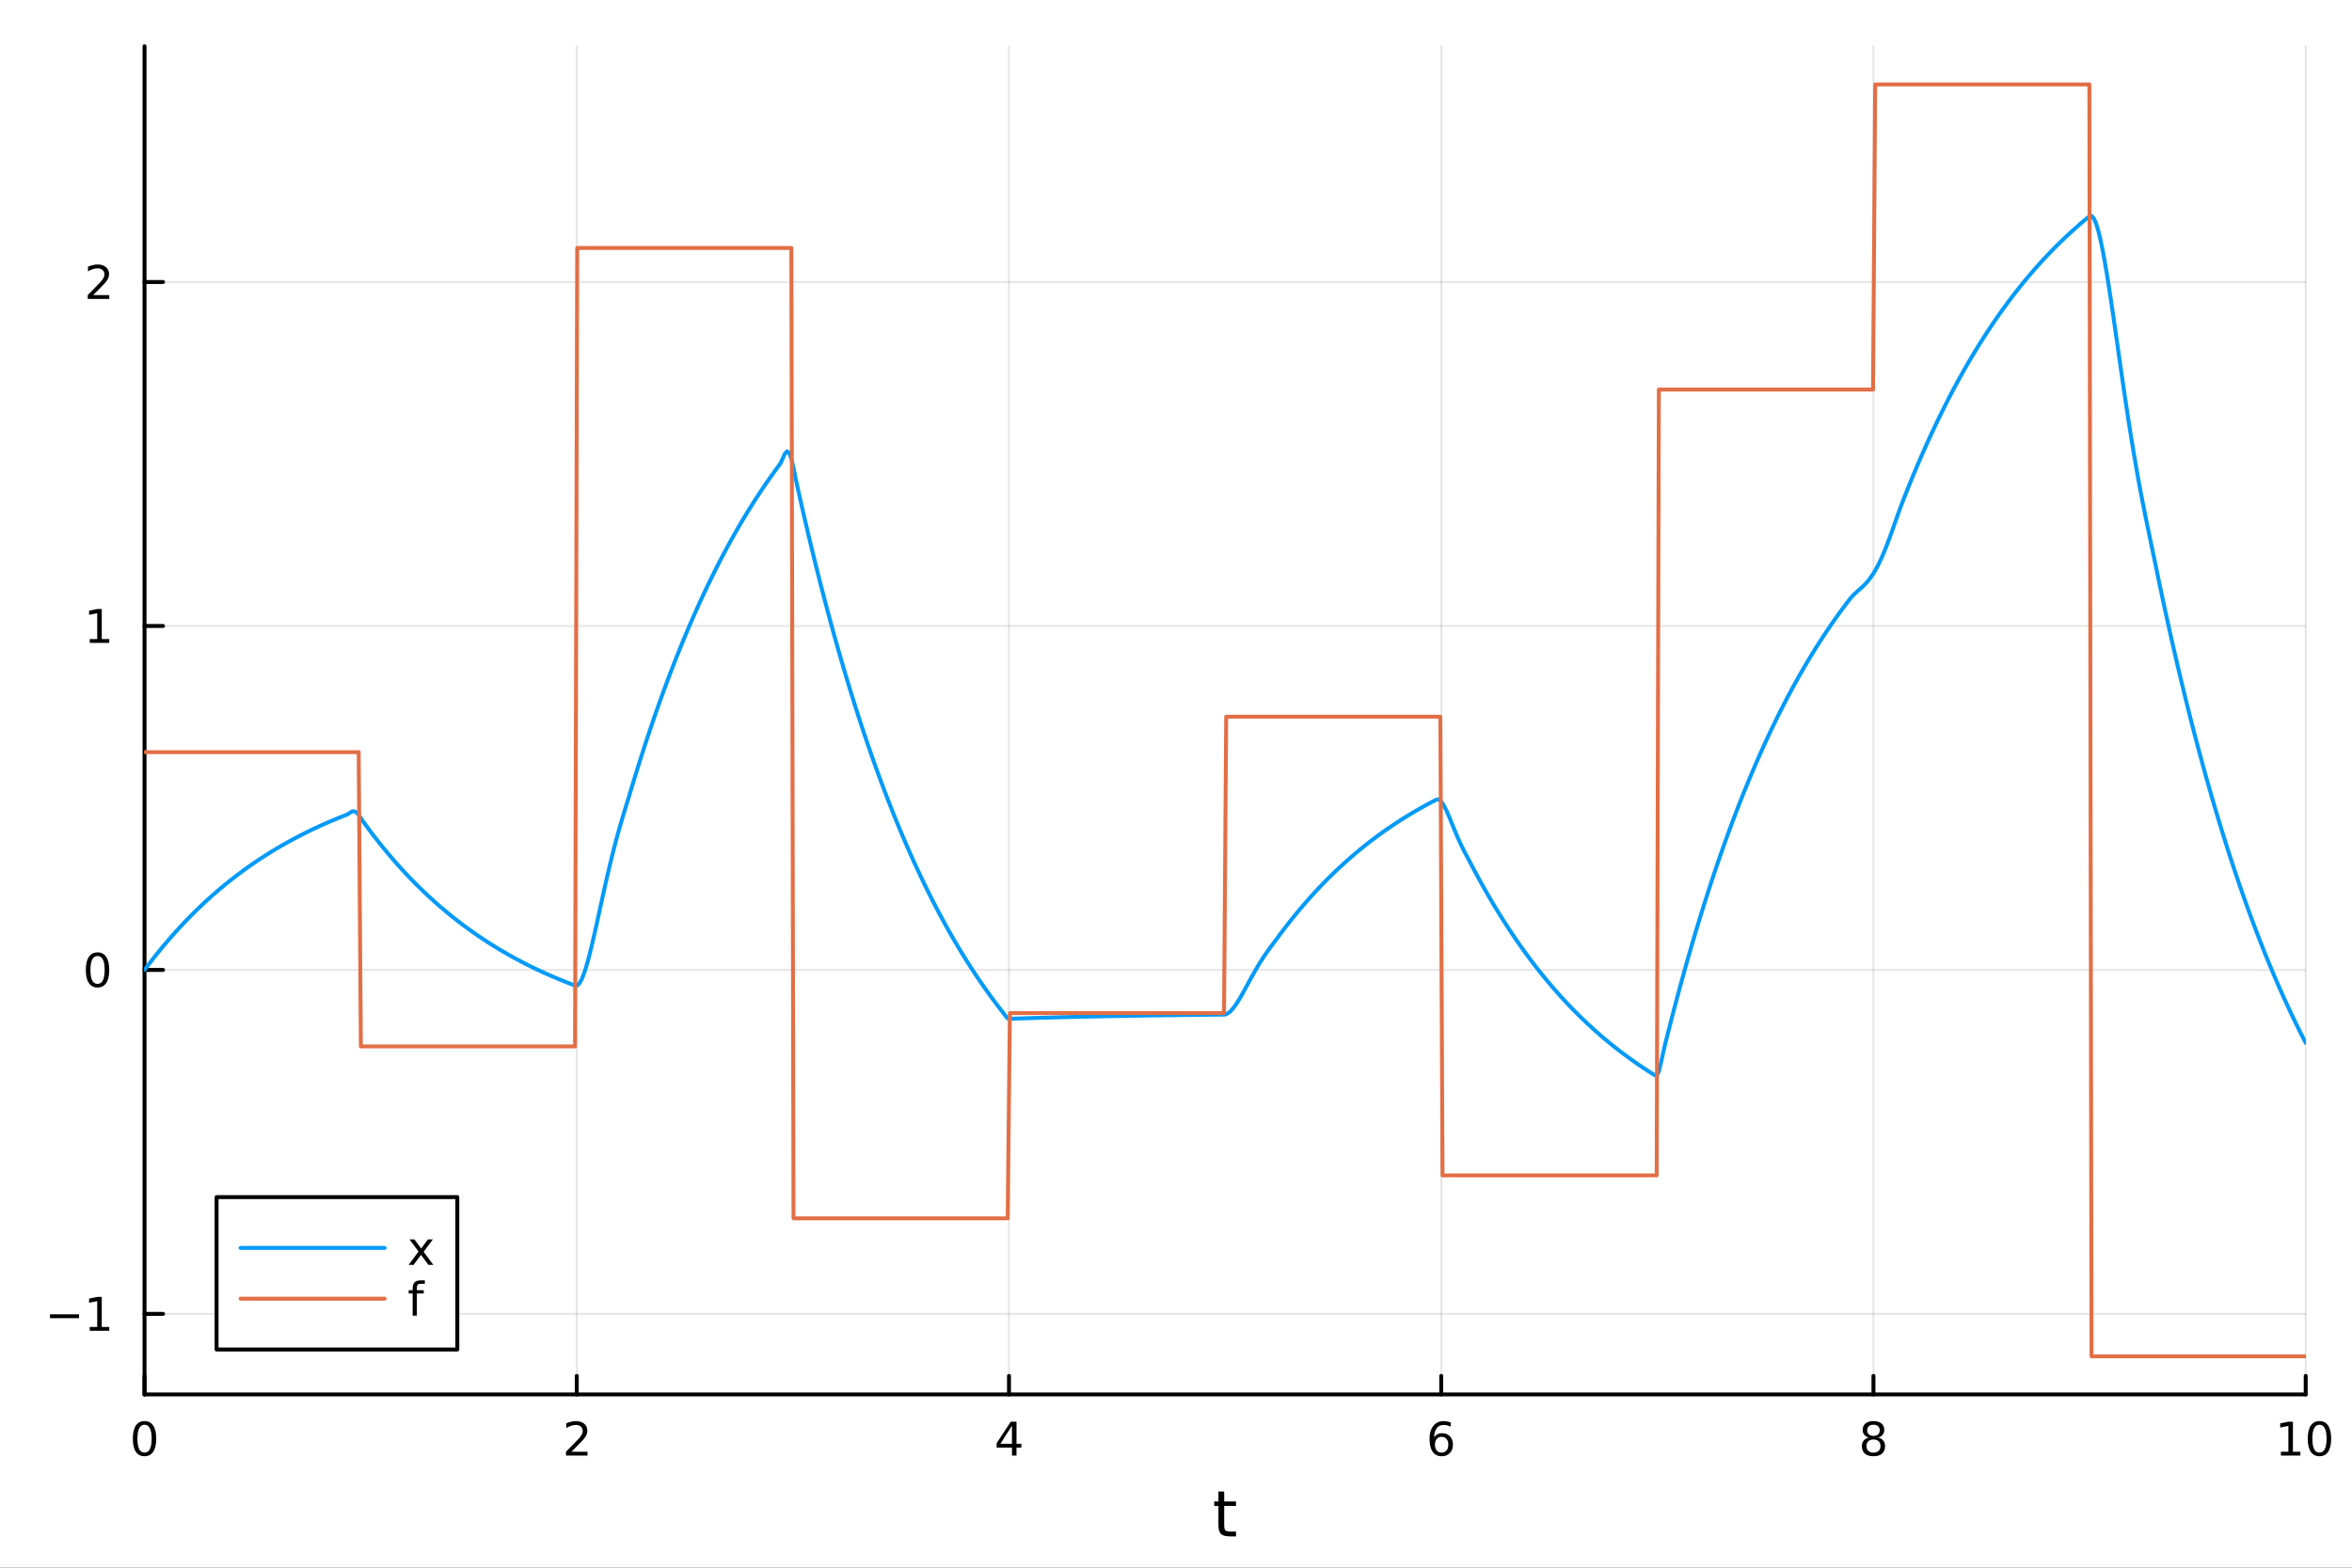 <?xml version="1.0" encoding="utf-8"?>
<svg xmlns="http://www.w3.org/2000/svg" xmlns:xlink="http://www.w3.org/1999/xlink" width="600" height="400" viewBox="0 0 2400 1600">
<rect x="0" y="0" width="2400" height="1600" fill="#333333" stroke="none"/>
<defs>
  <clipPath id="clip620">
    <rect x="0" y="0" width="2400" height="1600"/>
  </clipPath>
</defs>
<path clip-path="url(#clip620)" d="M0 1600 L2400 1600 L2400 0 L0 0  Z" fill="#ffffff" fill-rule="evenodd" fill-opacity="1"/>
<defs>
  <clipPath id="clip621">
    <rect x="480" y="0" width="1681" height="1600"/>
  </clipPath>
</defs>
<path clip-path="url(#clip620)" d="M147.478 1423.18 L2352.76 1423.18 L2352.76 47.244 L147.478 47.244  Z" fill="#ffffff" fill-rule="evenodd" fill-opacity="1"/>
<defs>
  <clipPath id="clip622">
    <rect x="147" y="47" width="2206" height="1377"/>
  </clipPath>
</defs>
<polyline clip-path="url(#clip622)" style="stroke:#000000; stroke-linecap:round; stroke-linejoin:round; stroke-width:2; stroke-opacity:0.1; fill:none" points="147.478,1423.18 147.478,47.244 "/>
<polyline clip-path="url(#clip622)" style="stroke:#000000; stroke-linecap:round; stroke-linejoin:round; stroke-width:2; stroke-opacity:0.1; fill:none" points="588.534,1423.18 588.534,47.244 "/>
<polyline clip-path="url(#clip622)" style="stroke:#000000; stroke-linecap:round; stroke-linejoin:round; stroke-width:2; stroke-opacity:0.1; fill:none" points="1029.59,1423.18 1029.59,47.244 "/>
<polyline clip-path="url(#clip622)" style="stroke:#000000; stroke-linecap:round; stroke-linejoin:round; stroke-width:2; stroke-opacity:0.1; fill:none" points="1470.64,1423.18 1470.64,47.244 "/>
<polyline clip-path="url(#clip622)" style="stroke:#000000; stroke-linecap:round; stroke-linejoin:round; stroke-width:2; stroke-opacity:0.1; fill:none" points="1911.7,1423.18 1911.7,47.244 "/>
<polyline clip-path="url(#clip622)" style="stroke:#000000; stroke-linecap:round; stroke-linejoin:round; stroke-width:2; stroke-opacity:0.1; fill:none" points="2352.76,1423.18 2352.76,47.244 "/>
<polyline clip-path="url(#clip620)" style="stroke:#000000; stroke-linecap:round; stroke-linejoin:round; stroke-width:4; stroke-opacity:1; fill:none" points="147.478,1423.18 2352.76,1423.18 "/>
<polyline clip-path="url(#clip620)" style="stroke:#000000; stroke-linecap:round; stroke-linejoin:round; stroke-width:4; stroke-opacity:1; fill:none" points="147.478,1423.18 147.478,1404.28 "/>
<polyline clip-path="url(#clip620)" style="stroke:#000000; stroke-linecap:round; stroke-linejoin:round; stroke-width:4; stroke-opacity:1; fill:none" points="588.534,1423.18 588.534,1404.28 "/>
<polyline clip-path="url(#clip620)" style="stroke:#000000; stroke-linecap:round; stroke-linejoin:round; stroke-width:4; stroke-opacity:1; fill:none" points="1029.59,1423.18 1029.59,1404.28 "/>
<polyline clip-path="url(#clip620)" style="stroke:#000000; stroke-linecap:round; stroke-linejoin:round; stroke-width:4; stroke-opacity:1; fill:none" points="1470.64,1423.18 1470.64,1404.28 "/>
<polyline clip-path="url(#clip620)" style="stroke:#000000; stroke-linecap:round; stroke-linejoin:round; stroke-width:4; stroke-opacity:1; fill:none" points="1911.7,1423.18 1911.7,1404.28 "/>
<polyline clip-path="url(#clip620)" style="stroke:#000000; stroke-linecap:round; stroke-linejoin:round; stroke-width:4; stroke-opacity:1; fill:none" points="2352.76,1423.18 2352.76,1404.28 "/>
<path clip-path="url(#clip620)" d="M147.478 1454.1 Q143.867 1454.1 142.038 1457.66 Q140.233 1461.2 140.233 1468.33 Q140.233 1475.44 142.038 1479.01 Q143.867 1482.55 147.478 1482.55 Q151.112 1482.55 152.918 1479.01 Q154.746 1475.44 154.746 1468.33 Q154.746 1461.2 152.918 1457.66 Q151.112 1454.1 147.478 1454.1 M147.478 1450.39 Q153.288 1450.39 156.344 1455 Q159.422 1459.58 159.422 1468.33 Q159.422 1477.06 156.344 1481.67 Q153.288 1486.25 147.478 1486.25 Q141.668 1486.25 138.589 1481.67 Q135.534 1477.06 135.534 1468.33 Q135.534 1459.58 138.589 1455 Q141.668 1450.39 147.478 1450.39 Z" fill="#000000" fill-rule="nonzero" fill-opacity="1" /><path clip-path="url(#clip620)" d="M583.186 1481.64 L599.506 1481.64 L599.506 1485.58 L577.561 1485.58 L577.561 1481.64 Q580.223 1478.89 584.807 1474.26 Q589.413 1469.61 590.594 1468.27 Q592.839 1465.74 593.719 1464.01 Q594.621 1462.25 594.621 1460.56 Q594.621 1457.8 592.677 1456.07 Q590.756 1454.33 587.654 1454.33 Q585.455 1454.33 583.001 1455.09 Q580.571 1455.86 577.793 1457.41 L577.793 1452.69 Q580.617 1451.55 583.071 1450.97 Q585.524 1450.39 587.561 1450.39 Q592.932 1450.39 596.126 1453.08 Q599.32 1455.77 599.32 1460.26 Q599.32 1462.39 598.51 1464.31 Q597.723 1466.2 595.617 1468.8 Q595.038 1469.47 591.936 1472.69 Q588.834 1475.88 583.186 1481.64 Z" fill="#000000" fill-rule="nonzero" fill-opacity="1" /><path clip-path="url(#clip620)" d="M1032.6 1455.09 L1020.79 1473.54 L1032.6 1473.54 L1032.6 1455.09 M1031.37 1451.02 L1037.25 1451.02 L1037.25 1473.54 L1042.18 1473.54 L1042.18 1477.43 L1037.25 1477.43 L1037.25 1485.58 L1032.6 1485.58 L1032.6 1477.43 L1017 1477.43 L1017 1472.92 L1031.37 1451.02 Z" fill="#000000" fill-rule="nonzero" fill-opacity="1" /><path clip-path="url(#clip620)" d="M1471.05 1466.44 Q1467.9 1466.44 1466.05 1468.59 Q1464.22 1470.74 1464.22 1474.49 Q1464.22 1478.22 1466.05 1480.39 Q1467.9 1482.55 1471.05 1482.55 Q1474.2 1482.55 1476.03 1480.39 Q1477.88 1478.22 1477.88 1474.49 Q1477.88 1470.74 1476.03 1468.59 Q1474.2 1466.44 1471.05 1466.44 M1480.33 1451.78 L1480.33 1456.04 Q1478.57 1455.21 1476.77 1454.77 Q1474.98 1454.33 1473.23 1454.33 Q1468.6 1454.33 1466.14 1457.45 Q1463.71 1460.58 1463.36 1466.9 Q1464.73 1464.89 1466.79 1463.82 Q1468.85 1462.73 1471.33 1462.73 Q1476.54 1462.73 1479.55 1465.9 Q1482.58 1469.05 1482.58 1474.49 Q1482.58 1479.82 1479.43 1483.03 Q1476.28 1486.25 1471.05 1486.25 Q1465.05 1486.25 1461.88 1481.67 Q1458.71 1477.06 1458.71 1468.33 Q1458.71 1460.14 1462.6 1455.28 Q1466.49 1450.39 1473.04 1450.39 Q1474.8 1450.39 1476.58 1450.74 Q1478.39 1451.09 1480.33 1451.78 Z" fill="#000000" fill-rule="nonzero" fill-opacity="1" /><path clip-path="url(#clip620)" d="M1911.7 1469.17 Q1908.37 1469.17 1906.45 1470.95 Q1904.55 1472.73 1904.55 1475.86 Q1904.55 1478.98 1906.45 1480.77 Q1908.37 1482.55 1911.7 1482.55 Q1915.03 1482.55 1916.95 1480.77 Q1918.88 1478.96 1918.88 1475.86 Q1918.88 1472.73 1916.95 1470.95 Q1915.06 1469.17 1911.7 1469.17 M1907.02 1467.18 Q1904.02 1466.44 1902.33 1464.38 Q1900.66 1462.32 1900.66 1459.35 Q1900.66 1455.21 1903.6 1452.8 Q1906.56 1450.39 1911.7 1450.39 Q1916.86 1450.39 1919.8 1452.8 Q1922.74 1455.21 1922.74 1459.35 Q1922.74 1462.32 1921.05 1464.38 Q1919.39 1466.44 1916.4 1467.18 Q1919.78 1467.96 1921.65 1470.26 Q1923.55 1472.55 1923.55 1475.86 Q1923.55 1480.88 1920.47 1483.57 Q1917.42 1486.25 1911.7 1486.25 Q1905.98 1486.25 1902.9 1483.57 Q1899.85 1480.88 1899.85 1475.86 Q1899.85 1472.55 1901.75 1470.26 Q1903.64 1467.96 1907.02 1467.18 M1905.31 1459.79 Q1905.31 1462.48 1906.98 1463.98 Q1908.67 1465.49 1911.7 1465.49 Q1914.71 1465.49 1916.4 1463.98 Q1918.11 1462.48 1918.11 1459.79 Q1918.11 1457.11 1916.4 1455.6 Q1914.71 1454.1 1911.7 1454.1 Q1908.67 1454.1 1906.98 1455.6 Q1905.31 1457.11 1905.31 1459.79 Z" fill="#000000" fill-rule="nonzero" fill-opacity="1" /><path clip-path="url(#clip620)" d="M2327.44 1481.64 L2335.08 1481.64 L2335.08 1455.28 L2326.77 1456.95 L2326.77 1452.69 L2335.04 1451.02 L2339.71 1451.02 L2339.71 1481.64 L2347.35 1481.64 L2347.35 1485.58 L2327.44 1485.58 L2327.44 1481.64 Z" fill="#000000" fill-rule="nonzero" fill-opacity="1" /><path clip-path="url(#clip620)" d="M2366.8 1454.1 Q2363.18 1454.1 2361.36 1457.66 Q2359.55 1461.2 2359.55 1468.33 Q2359.55 1475.44 2361.36 1479.01 Q2363.18 1482.55 2366.8 1482.55 Q2370.43 1482.55 2372.23 1479.01 Q2374.06 1475.44 2374.06 1468.33 Q2374.06 1461.2 2372.23 1457.66 Q2370.43 1454.1 2366.8 1454.1 M2366.8 1450.39 Q2372.61 1450.39 2375.66 1455 Q2378.74 1459.58 2378.74 1468.33 Q2378.74 1477.06 2375.66 1481.67 Q2372.61 1486.25 2366.8 1486.25 Q2360.99 1486.25 2357.91 1481.67 Q2354.85 1477.06 2354.85 1468.33 Q2354.85 1459.58 2357.91 1455 Q2360.99 1450.39 2366.8 1450.39 Z" fill="#000000" fill-rule="nonzero" fill-opacity="1" /><path clip-path="url(#clip620)" d="M1249.18 1522.27 L1249.18 1532.4 L1261.24 1532.4 L1261.24 1536.95 L1249.18 1536.95 L1249.18 1556.3 Q1249.18 1560.66 1250.36 1561.9 Q1251.57 1563.14 1255.23 1563.14 L1261.24 1563.14 L1261.24 1568.04 L1255.23 1568.04 Q1248.45 1568.04 1245.87 1565.53 Q1243.29 1562.98 1243.29 1556.3 L1243.29 1536.95 L1238.99 1536.95 L1238.99 1532.4 L1243.29 1532.4 L1243.29 1522.27 L1249.18 1522.27 Z" fill="#000000" fill-rule="nonzero" fill-opacity="1" /><polyline clip-path="url(#clip622)" style="stroke:#000000; stroke-linecap:round; stroke-linejoin:round; stroke-width:2; stroke-opacity:0.1; fill:none" points="147.478,1340.96 2352.76,1340.96 "/>
<polyline clip-path="url(#clip622)" style="stroke:#000000; stroke-linecap:round; stroke-linejoin:round; stroke-width:2; stroke-opacity:0.1; fill:none" points="147.478,989.918 2352.76,989.918 "/>
<polyline clip-path="url(#clip622)" style="stroke:#000000; stroke-linecap:round; stroke-linejoin:round; stroke-width:2; stroke-opacity:0.1; fill:none" points="147.478,638.873 2352.76,638.873 "/>
<polyline clip-path="url(#clip622)" style="stroke:#000000; stroke-linecap:round; stroke-linejoin:round; stroke-width:2; stroke-opacity:0.1; fill:none" points="147.478,287.827 2352.76,287.827 "/>
<polyline clip-path="url(#clip620)" style="stroke:#000000; stroke-linecap:round; stroke-linejoin:round; stroke-width:4; stroke-opacity:1; fill:none" points="147.478,1423.18 147.478,47.244 "/>
<polyline clip-path="url(#clip620)" style="stroke:#000000; stroke-linecap:round; stroke-linejoin:round; stroke-width:4; stroke-opacity:1; fill:none" points="147.478,1340.96 166.376,1340.96 "/>
<polyline clip-path="url(#clip620)" style="stroke:#000000; stroke-linecap:round; stroke-linejoin:round; stroke-width:4; stroke-opacity:1; fill:none" points="147.478,989.918 166.376,989.918 "/>
<polyline clip-path="url(#clip620)" style="stroke:#000000; stroke-linecap:round; stroke-linejoin:round; stroke-width:4; stroke-opacity:1; fill:none" points="147.478,638.873 166.376,638.873 "/>
<polyline clip-path="url(#clip620)" style="stroke:#000000; stroke-linecap:round; stroke-linejoin:round; stroke-width:4; stroke-opacity:1; fill:none" points="147.478,287.827 166.376,287.827 "/>
<path clip-path="url(#clip620)" d="M50.992 1341.42 L80.668 1341.42 L80.668 1345.35 L50.992 1345.35 L50.992 1341.42 Z" fill="#000000" fill-rule="nonzero" fill-opacity="1" /><path clip-path="url(#clip620)" d="M91.571 1354.31 L99.21 1354.31 L99.21 1327.94 L90.899 1329.61 L90.899 1325.35 L99.163 1323.68 L103.839 1323.68 L103.839 1354.31 L111.478 1354.31 L111.478 1358.24 L91.571 1358.24 L91.571 1354.31 Z" fill="#000000" fill-rule="nonzero" fill-opacity="1" /><path clip-path="url(#clip620)" d="M99.534 975.717 Q95.922 975.717 94.094 979.282 Q92.288 982.824 92.288 989.953 Q92.288 997.06 94.094 1000.62 Q95.922 1004.17 99.534 1004.17 Q103.168 1004.17 104.973 1000.62 Q106.802 997.06 106.802 989.953 Q106.802 982.824 104.973 979.282 Q103.168 975.717 99.534 975.717 M99.534 972.013 Q105.344 972.013 108.399 976.62 Q111.478 981.203 111.478 989.953 Q111.478 998.68 108.399 1003.29 Q105.344 1007.87 99.534 1007.87 Q93.723 1007.87 90.645 1003.29 Q87.589 998.68 87.589 989.953 Q87.589 981.203 90.645 976.62 Q93.723 972.013 99.534 972.013 Z" fill="#000000" fill-rule="nonzero" fill-opacity="1" /><path clip-path="url(#clip620)" d="M91.571 652.218 L99.21 652.218 L99.21 625.852 L90.899 627.519 L90.899 623.259 L99.163 621.593 L103.839 621.593 L103.839 652.218 L111.478 652.218 L111.478 656.153 L91.571 656.153 L91.571 652.218 Z" fill="#000000" fill-rule="nonzero" fill-opacity="1" /><path clip-path="url(#clip620)" d="M95.159 301.172 L111.478 301.172 L111.478 305.107 L89.534 305.107 L89.534 301.172 Q92.196 298.417 96.779 293.788 Q101.385 289.135 102.566 287.792 Q104.811 285.269 105.691 283.533 Q106.594 281.774 106.594 280.084 Q106.594 277.329 104.649 275.593 Q102.728 273.857 99.626 273.857 Q97.427 273.857 94.973 274.621 Q92.543 275.385 89.765 276.936 L89.765 272.214 Q92.589 271.079 95.043 270.501 Q97.496 269.922 99.534 269.922 Q104.904 269.922 108.098 272.607 Q111.293 275.292 111.293 279.783 Q111.293 281.913 110.483 283.834 Q109.696 285.732 107.589 288.325 Q107.01 288.996 103.909 292.214 Q100.807 295.408 95.159 301.172 Z" fill="#000000" fill-rule="nonzero" fill-opacity="1" /><polyline clip-path="url(#clip622)" style="stroke:#009af9; stroke-linecap:round; stroke-linejoin:round; stroke-width:4; stroke-opacity:1; fill:none" points="147.478,989.918 149.685,986.972 151.893,984.065 154.1,981.196 156.308,978.365 158.515,975.572 160.723,972.815 162.93,970.096 165.138,967.412 167.345,964.764 169.553,962.151 171.76,959.572 173.968,957.028 176.175,954.518 178.383,952.041 180.59,949.596 182.798,947.185 185.005,944.805 187.213,942.456 189.42,940.139 191.628,937.853 193.835,935.596 196.043,933.37 198.25,931.173 200.458,929.006 202.665,926.867 204.873,924.756 207.08,922.674 209.288,920.619 211.495,918.591 213.702,916.59 215.91,914.616 218.117,912.668 220.325,910.745 222.532,908.849 224.74,906.977 226.947,905.13 229.155,903.308 231.362,901.51 233.57,899.735 235.777,897.984 237.985,896.257 240.192,894.552 242.4,892.87 244.607,891.21 246.815,889.572 249.022,887.956 251.23,886.361 253.437,884.788 255.645,883.235 257.852,881.703 260.06,880.191 262.267,878.7 264.475,877.228 266.682,875.775 268.89,874.342 271.097,872.928 273.305,871.533 275.512,870.156 277.72,868.797 279.927,867.456 282.135,866.133 284.342,864.828 286.549,863.54 288.757,862.269 290.964,861.015 293.172,859.777 295.379,858.556 297.587,857.351 299.794,856.163 302.002,854.989 304.209,853.832 306.417,852.69 308.624,851.562 310.832,850.45 313.039,849.353 315.247,848.27 317.454,847.202 319.662,846.147 321.869,845.107 324.077,844.08 326.284,843.067 328.492,842.068 330.699,841.082 332.907,840.108 335.114,839.148 337.322,838.201 339.529,837.266 341.737,836.343 343.944,835.433 346.152,834.534 348.359,833.648 350.567,832.773 352.774,831.91 354.982,830.953 357.189,829.423 359.397,828.193 361.604,828.022 363.811,829.244 366.019,831.766 368.226,835.071 370.434,838.285 372.641,841.33 374.849,844.335 377.056,847.3 379.264,850.226 381.471,853.112 383.679,855.961 385.886,858.772 388.094,861.545 390.301,864.282 392.509,866.983 394.716,869.648 396.924,872.277 399.131,874.871 401.339,877.432 403.546,879.958 405.754,882.45 407.961,884.91 410.169,887.337 412.376,889.732 414.584,892.095 416.791,894.426 418.999,896.727 421.206,898.997 423.414,901.238 425.621,903.448 427.829,905.629 430.036,907.782 432.244,909.905 434.451,912.001 436.659,914.069 438.866,916.109 441.073,918.123 443.281,920.109 445.488,922.07 447.696,924.004 449.903,925.913 452.111,927.796 454.318,929.655 456.526,931.488 458.733,933.298 460.941,935.083 463.148,936.845 465.356,938.584 467.563,940.299 469.771,941.992 471.978,943.662 474.186,945.31 476.393,946.936 478.601,948.541 480.808,950.124 483.016,951.686 485.223,953.228 487.431,954.749 489.638,956.25 491.846,957.732 494.053,959.193 496.261,960.635 498.468,962.058 500.676,963.463 502.883,964.848 505.091,966.215 507.298,967.564 509.506,968.896 511.713,970.209 513.921,971.505 516.128,972.784 518.335,974.046 520.543,975.292 522.75,976.52 524.958,977.733 527.165,978.929 529.373,980.11 531.58,981.274 533.788,982.424 535.995,983.558 538.203,984.677 540.41,985.781 542.618,986.871 544.825,987.946 547.033,989.007 549.24,990.054 551.448,991.087 553.655,992.106 555.863,993.112 558.07,994.104 560.278,995.083 562.485,996.05 564.693,997.003 566.9,997.944 569.108,998.873 571.315,999.789 573.523,1000.69 575.73,1001.58 577.938,1002.46 580.145,1003.33 582.353,1004.19 584.56,1005.04 586.768,1005.87 588.975,1005.81 591.182,1003.72 593.39,999.865 595.597,994.502 597.805,987.874 600.012,980.207 602.22,971.708 604.427,962.568 606.635,952.963 608.842,943.049 611.05,932.967 613.257,922.84 615.465,912.775 617.672,902.862 619.88,893.172 622.087,883.761 624.295,874.668 626.502,865.915 628.71,857.506 630.917,849.429 633.125,841.655 635.332,834.137 637.54,826.813 639.747,819.602 641.955,812.407 644.162,805.114 646.37,797.796 648.577,790.574 650.785,783.448 652.992,776.417 655.2,769.479 657.407,762.633 659.615,755.878 661.822,749.212 664.03,742.634 666.237,736.144 668.444,729.74 670.652,723.421 672.859,717.185 675.067,711.032 677.274,704.961 679.482,698.97 681.689,693.059 683.897,687.226 686.104,681.47 688.312,675.79 690.519,670.186 692.727,664.656 694.934,659.199 697.142,653.814 699.349,648.501 701.557,643.259 703.764,638.086 705.972,632.982 708.179,627.945 710.387,622.975 712.594,618.072 714.802,613.233 717.009,608.458 719.217,603.747 721.424,599.099 723.632,594.512 725.839,589.985 728.047,585.519 730.254,581.112 732.462,576.764 734.669,572.473 736.877,568.239 739.084,564.062 741.292,559.939 743.499,555.871 745.706,551.858 747.914,547.897 750.121,543.989 752.329,540.132 754.536,536.327 756.744,532.572 758.951,528.867 761.159,525.211 763.366,521.603 765.574,518.043 767.781,514.531 769.989,511.065 772.196,507.645 774.404,504.27 776.611,500.94 778.819,497.654 781.026,494.412 783.234,491.213 785.441,488.056 787.649,484.941 789.856,481.867 792.064,478.834 794.271,475.841 796.479,472.814 798.686,467.962 800.894,463.062 803.101,460.678 805.309,462.256 807.516,468.131 809.724,477.523 811.931,488.537 814.139,498.748 816.346,508.621 818.553,518.364 820.761,527.977 822.968,537.463 825.176,546.823 827.383,556.059 829.591,565.172 831.798,574.165 834.006,583.039 836.213,591.795 838.421,600.434 840.628,608.96 842.836,617.372 845.043,625.672 847.251,633.863 849.458,641.945 851.666,649.919 853.873,657.788 856.081,665.553 858.288,673.215 860.496,680.775 862.703,688.234 864.911,695.595 867.118,702.859 869.326,710.026 871.533,717.098 873.741,724.076 875.948,730.962 878.156,737.756 880.363,744.461 882.571,751.076 884.778,757.604 886.986,764.046 889.193,770.402 891.401,776.674 893.608,782.862 895.815,788.969 898.023,794.994 900.23,800.94 902.438,806.807 904.645,812.596 906.853,818.308 909.06,823.945 911.268,829.506 913.475,834.994 915.683,840.41 917.89,845.753 920.098,851.026 922.305,856.228 924.513,861.362 926.72,866.428 928.928,871.426 931.135,876.359 933.343,881.225 935.55,886.028 937.758,890.767 939.965,895.442 942.173,900.056 944.38,904.609 946.588,909.102 948.795,913.535 951.003,917.909 953.21,922.225 955.418,926.484 957.625,930.687 959.833,934.833 962.04,938.925 964.248,942.963 966.455,946.946 968.663,950.877 970.87,954.756 973.077,958.584 975.285,962.36 977.492,966.087 979.7,969.764 981.907,973.393 984.115,976.973 986.322,980.506 988.53,983.992 990.737,987.431 992.945,990.826 995.152,994.175 997.36,997.48 999.567,1000.74 1001.77,1003.96 1003.98,1007.13 1006.19,1010.27 1008.4,1013.36 1010.6,1016.41 1012.81,1019.42 1015.02,1022.39 1017.23,1025.32 1019.43,1028.21 1021.64,1031.07 1023.85,1033.88 1026.06,1036.94 1028.26,1039.4 1030.47,1039.85 1032.68,1039.69 1034.89,1039.62 1037.09,1039.54 1039.3,1039.47 1041.51,1039.4 1043.72,1039.32 1045.92,1039.25 1048.13,1039.18 1050.34,1039.11 1052.55,1039.05 1054.75,1038.98 1056.96,1038.91 1059.17,1038.85 1061.38,1038.78 1063.58,1038.72 1065.79,1038.66 1068,1038.59 1070.21,1038.53 1072.41,1038.47 1074.62,1038.41 1076.83,1038.35 1079.04,1038.3 1081.24,1038.24 1083.45,1038.18 1085.66,1038.13 1087.87,1038.07 1090.07,1038.02 1092.28,1037.96 1094.49,1037.91 1096.7,1037.86 1098.9,1037.81 1101.11,1037.75 1103.32,1037.7 1105.53,1037.66 1107.73,1037.61 1109.94,1037.56 1112.15,1037.51 1114.36,1037.46 1116.56,1037.42 1118.77,1037.37 1120.98,1037.33 1123.19,1037.28 1125.39,1037.24 1127.6,1037.19 1129.81,1037.15 1132.02,1037.11 1134.22,1037.07 1136.43,1037.03 1138.64,1036.99 1140.85,1036.95 1143.05,1036.91 1145.26,1036.87 1147.47,1036.83 1149.68,1036.79 1151.88,1036.75 1154.09,1036.72 1156.3,1036.68 1158.51,1036.65 1160.71,1036.61 1162.92,1036.57 1165.13,1036.54 1167.34,1036.51 1169.54,1036.47 1171.75,1036.44 1173.96,1036.41 1176.17,1036.37 1178.37,1036.34 1180.58,1036.31 1182.79,1036.28 1185,1036.25 1187.2,1036.22 1189.41,1036.19 1191.62,1036.16 1193.83,1036.13 1196.03,1036.1 1198.24,1036.07 1200.45,1036.05 1202.66,1036.02 1204.86,1035.99 1207.07,1035.96 1209.28,1035.94 1211.49,1035.91 1213.69,1035.89 1215.9,1035.86 1218.11,1035.84 1220.32,1035.81 1222.52,1035.79 1224.73,1035.76 1226.94,1035.74 1229.15,1035.72 1231.35,1035.69 1233.56,1035.67 1235.77,1035.65 1237.98,1035.63 1240.18,1035.6 1242.39,1035.58 1244.6,1035.56 1246.81,1035.54 1249.01,1035.52 1251.22,1035.11 1253.43,1033.92 1255.64,1032.07 1257.84,1029.66 1260.05,1026.78 1262.26,1023.53 1264.47,1019.98 1266.67,1016.21 1268.88,1012.29 1271.09,1008.28 1273.3,1004.22 1275.5,1000.17 1277.71,996.172 1279.92,992.248 1282.13,988.426 1284.33,984.725 1286.54,981.156 1288.75,977.722 1290.96,974.419 1293.16,971.237 1295.37,968.159 1297.58,965.16 1299.79,962.209 1301.99,959.265 1304.2,956.286 1306.41,953.305 1308.62,950.364 1310.82,947.461 1313.03,944.598 1315.24,941.772 1317.45,938.983 1319.65,936.232 1321.86,933.517 1324.07,930.838 1326.28,928.195 1328.48,925.586 1330.69,923.013 1332.9,920.473 1335.11,917.967 1337.31,915.494 1339.52,913.054 1341.73,910.647 1343.94,908.271 1346.14,905.927 1348.35,903.613 1350.56,901.331 1352.76,899.078 1354.97,896.856 1357.18,894.663 1359.39,892.499 1361.59,890.364 1363.8,888.257 1366.01,886.178 1368.22,884.127 1370.42,882.103 1372.63,880.106 1374.84,878.135 1377.05,876.19 1379.25,874.271 1381.46,872.378 1383.67,870.51 1385.88,868.666 1388.08,866.847 1390.29,865.052 1392.5,863.281 1394.71,861.534 1396.91,859.809 1399.12,858.107 1401.33,856.428 1403.54,854.771 1405.74,853.137 1407.95,851.523 1410.16,849.932 1412.37,848.361 1414.57,846.811 1416.78,845.281 1418.99,843.772 1421.2,842.283 1423.4,840.814 1425.61,839.364 1427.82,837.933 1430.03,836.522 1432.23,835.129 1434.44,833.754 1436.65,832.398 1438.86,831.06 1441.06,829.739 1443.27,828.436 1445.48,827.15 1447.69,825.882 1449.89,824.63 1452.1,823.395 1454.31,822.176 1456.52,820.973 1458.72,819.786 1460.93,818.615 1463.14,817.459 1465.35,816.319 1467.55,815.806 1469.76,817.082 1471.97,819.808 1474.18,823.625 1476.38,828.217 1478.59,833.31 1480.8,838.671 1483.01,844.109 1485.21,849.474 1487.42,854.658 1489.63,859.595 1491.84,864.259 1494.04,868.667 1496.25,872.877 1498.46,876.988 1500.67,881.143 1502.87,885.365 1505.08,889.531 1507.29,893.642 1509.5,897.699 1511.7,901.702 1513.91,905.652 1516.12,909.549 1518.33,913.395 1520.53,917.19 1522.74,920.935 1524.95,924.63 1527.16,928.276 1529.36,931.873 1531.57,935.423 1533.78,938.926 1535.99,942.383 1538.19,945.793 1540.4,949.159 1542.61,952.479 1544.82,955.756 1547.02,958.989 1549.23,962.18 1551.44,965.328 1553.65,968.434 1555.85,971.499 1558.06,974.523 1560.27,977.508 1562.48,980.452 1564.68,983.358 1566.89,986.225 1569.1,989.054 1571.31,991.846 1573.51,994.601 1575.72,997.319 1577.93,1000 1580.14,1002.65 1582.34,1005.26 1584.55,1007.84 1586.76,1010.38 1588.97,1012.89 1591.17,1015.36 1593.38,1017.81 1595.59,1020.22 1597.8,1022.6 1600,1024.94 1602.21,1027.26 1604.42,1029.54 1606.63,1031.8 1608.83,1034.02 1611.04,1036.22 1613.25,1038.39 1615.46,1040.52 1617.66,1042.63 1619.87,1044.71 1622.08,1046.77 1624.29,1048.79 1626.49,1050.79 1628.7,1052.77 1630.91,1054.71 1633.12,1056.64 1635.32,1058.53 1637.53,1060.4 1639.74,1062.25 1641.95,1064.07 1644.15,1065.87 1646.36,1067.64 1648.57,1069.39 1650.78,1071.12 1652.98,1072.82 1655.19,1074.5 1657.4,1076.16 1659.61,1077.8 1661.81,1079.41 1664.02,1081.01 1666.23,1082.58 1668.44,1084.13 1670.64,1085.66 1672.85,1087.17 1675.06,1088.66 1677.27,1090.13 1679.47,1091.59 1681.68,1093.02 1683.89,1094.43 1686.1,1095.83 1688.3,1097.2 1690.51,1098.17 1692.72,1093.42 1694.93,1084.45 1697.13,1074.29 1699.34,1064.67 1701.55,1055.98 1703.76,1047.42 1705.96,1038.8 1708.17,1030.3 1710.38,1021.91 1712.59,1013.63 1714.79,1005.47 1717,997.407 1719.21,989.455 1721.42,981.608 1723.62,973.865 1725.83,966.224 1728.04,958.685 1730.25,951.246 1732.45,943.906 1734.66,936.663 1736.87,929.516 1739.07,922.463 1741.28,915.505 1743.49,908.638 1745.7,901.863 1747.9,895.177 1750.11,888.58 1752.32,882.07 1754.53,875.647 1756.73,869.309 1758.94,863.055 1761.15,856.883 1763.36,850.794 1765.56,844.785 1767.77,838.856 1769.98,833.006 1772.19,827.233 1774.39,821.537 1776.6,815.916 1778.81,810.37 1781.02,804.897 1783.22,799.497 1785.43,794.169 1787.64,788.911 1789.85,783.723 1792.05,778.603 1794.26,773.552 1796.47,768.567 1798.68,763.649 1800.88,758.795 1803.09,754.006 1805.3,749.281 1807.51,744.618 1809.71,740.017 1811.92,735.477 1814.13,730.997 1816.34,726.577 1818.54,722.215 1820.75,717.911 1822.96,713.664 1825.17,709.474 1827.37,705.339 1829.58,701.259 1831.79,697.233 1834,693.26 1836.2,689.34 1838.41,685.472 1840.62,681.655 1842.83,677.889 1845.03,674.173 1847.24,670.506 1849.45,666.888 1851.66,663.317 1853.86,659.794 1856.07,656.318 1858.28,652.888 1860.49,649.503 1862.69,646.163 1864.9,642.867 1867.11,639.615 1869.32,636.407 1871.52,633.24 1873.73,630.116 1875.94,627.033 1878.15,623.991 1880.35,620.989 1882.56,618.028 1884.77,615.105 1886.98,612.221 1889.18,609.508 1891.39,607.154 1893.6,605.042 1895.81,603.063 1898.01,601.117 1900.22,599.113 1902.43,596.974 1904.64,594.632 1906.84,592.029 1909.05,589.12 1911.26,585.869 1913.47,582.251 1915.67,578.253 1917.88,573.871 1920.09,569.113 1922.3,563.998 1924.5,558.554 1926.71,552.823 1928.92,546.854 1931.13,540.709 1933.33,534.461 1935.54,528.193 1937.75,521.998 1939.96,515.982 1942.16,510.235 1944.37,504.613 1946.58,499.065 1948.79,493.591 1950.99,488.19 1953.2,482.86 1955.41,477.601 1957.62,472.412 1959.82,467.291 1962.03,462.239 1964.24,457.253 1966.45,452.333 1968.65,447.478 1970.86,442.688 1973.07,437.961 1975.28,433.296 1977.48,428.694 1979.69,424.152 1981.9,419.671 1984.11,415.249 1986.31,410.885 1988.52,406.58 1990.73,402.331 1992.94,398.139 1995.14,394.003 1997.35,389.921 1999.56,385.894 2001.77,381.92 2003.97,377.999 2006.18,374.13 2008.39,370.313 2010.6,366.546 2012.8,362.829 2015.01,359.162 2017.22,355.543 2019.43,351.972 2021.63,348.449 2023.84,344.972 2026.05,341.542 2028.26,338.157 2030.46,334.817 2032.67,331.521 2034.88,328.269 2037.09,325.06 2039.29,321.893 2041.5,318.769 2043.71,315.686 2045.92,312.643 2048.12,309.642 2050.33,306.679 2052.54,303.756 2054.75,300.872 2056.95,298.026 2059.16,295.217 2061.37,292.446 2063.58,289.711 2065.78,287.013 2067.99,284.35 2070.2,281.723 2072.41,279.13 2074.61,276.572 2076.82,274.048 2079.03,271.557 2081.24,269.099 2083.44,266.674 2085.65,264.281 2087.86,261.92 2090.07,259.59 2092.27,257.291 2094.48,255.023 2096.69,252.784 2098.9,250.575 2101.1,248.396 2103.31,246.246 2105.52,244.124 2107.73,242.03 2109.93,239.964 2112.14,237.925 2114.35,235.913 2116.55,233.928 2118.76,231.97 2120.97,230.037 2123.18,228.13 2125.38,226.248 2127.59,224.391 2129.8,222.559 2132.01,220.751 2134.21,220.325 2136.42,222.682 2138.63,227.502 2140.84,234.482 2143.04,243.332 2145.25,253.782 2147.46,265.576 2149.67,278.478 2151.87,292.264 2154.08,306.73 2156.29,321.687 2158.5,336.964 2160.7,352.406 2162.91,367.874 2165.12,383.245 2167.33,398.415 2169.53,413.295 2171.74,427.813 2173.95,441.913 2176.16,455.556 2178.36,468.72 2180.57,481.4 2182.78,493.605 2184.99,505.364 2187.19,516.721 2189.4,527.736 2191.61,538.486 2193.82,549.067 2196.02,559.588 2198.23,570.176 2200.44,580.918 2202.65,591.568 2204.85,602.078 2207.06,612.448 2209.27,622.68 2211.48,632.777 2213.68,642.74 2215.89,652.57 2218.1,662.271 2220.31,671.843 2222.51,681.288 2224.72,690.607 2226.93,699.803 2229.14,708.878 2231.34,717.832 2233.55,726.667 2235.76,735.385 2237.97,743.987 2240.17,752.476 2242.38,760.852 2244.59,769.117 2246.8,777.273 2249,785.322 2251.21,793.263 2253.42,801.099 2255.63,808.832 2257.83,816.462 2260.04,823.99 2262.25,831.419 2264.46,838.75 2266.66,845.983 2268.87,853.12 2271.08,860.162 2273.29,867.111 2275.49,873.967 2277.7,880.733 2279.91,887.409 2282.12,893.996 2284.32,900.495 2286.53,906.908 2288.74,913.236 2290.95,919.48 2293.15,925.642 2295.36,931.721 2297.57,937.72 2299.78,943.639 2301.98,949.479 2304.19,955.243 2306.4,960.929 2308.61,966.541 2310.81,972.077 2313.02,977.541 2315.23,982.932 2317.44,988.252 2319.64,993.501 2321.85,998.681 2324.06,1003.79 2326.27,1008.84 2328.47,1013.81 2330.68,1018.72 2332.89,1023.57 2335.1,1028.35 2337.3,1033.07 2339.51,1037.72 2341.72,1042.32 2343.93,1046.85 2346.13,1051.33 2348.34,1055.74 2350.55,1060.09 2352.76,1064.39 "/>
<polyline clip-path="url(#clip622)" style="stroke:#e26f46; stroke-linecap:round; stroke-linejoin:round; stroke-width:4; stroke-opacity:1; fill:none" points="147.478,767.677 149.685,767.677 151.893,767.677 154.1,767.677 156.308,767.677 158.515,767.677 160.723,767.677 162.93,767.677 165.138,767.677 167.345,767.677 169.553,767.677 171.76,767.677 173.968,767.677 176.175,767.677 178.383,767.677 180.59,767.677 182.798,767.677 185.005,767.677 187.213,767.677 189.42,767.677 191.628,767.677 193.835,767.677 196.043,767.677 198.25,767.677 200.458,767.677 202.665,767.677 204.873,767.677 207.08,767.677 209.288,767.677 211.495,767.677 213.702,767.677 215.91,767.677 218.117,767.677 220.325,767.677 222.532,767.677 224.74,767.677 226.947,767.677 229.155,767.677 231.362,767.677 233.57,767.677 235.777,767.677 237.985,767.677 240.192,767.677 242.4,767.677 244.607,767.677 246.815,767.677 249.022,767.677 251.23,767.677 253.437,767.677 255.645,767.677 257.852,767.677 260.06,767.677 262.267,767.677 264.475,767.677 266.682,767.677 268.89,767.677 271.097,767.677 273.305,767.677 275.512,767.677 277.72,767.677 279.927,767.677 282.135,767.677 284.342,767.677 286.549,767.677 288.757,767.677 290.964,767.677 293.172,767.677 295.379,767.677 297.587,767.677 299.794,767.677 302.002,767.677 304.209,767.677 306.417,767.677 308.624,767.677 310.832,767.677 313.039,767.677 315.247,767.677 317.454,767.677 319.662,767.677 321.869,767.677 324.077,767.677 326.284,767.677 328.492,767.677 330.699,767.677 332.907,767.677 335.114,767.677 337.322,767.677 339.529,767.677 341.737,767.677 343.944,767.677 346.152,767.677 348.359,767.677 350.567,767.677 352.774,767.677 354.982,767.677 357.189,767.677 359.397,767.677 361.604,767.677 363.811,767.677 366.019,767.677 368.226,1067.97 370.434,1067.97 372.641,1067.97 374.849,1067.97 377.056,1067.97 379.264,1067.97 381.471,1067.97 383.679,1067.97 385.886,1067.97 388.094,1067.97 390.301,1067.97 392.509,1067.97 394.716,1067.97 396.924,1067.97 399.131,1067.97 401.339,1067.97 403.546,1067.97 405.754,1067.97 407.961,1067.97 410.169,1067.97 412.376,1067.97 414.584,1067.97 416.791,1067.97 418.999,1067.97 421.206,1067.97 423.414,1067.97 425.621,1067.97 427.829,1067.97 430.036,1067.97 432.244,1067.97 434.451,1067.97 436.659,1067.97 438.866,1067.97 441.073,1067.97 443.281,1067.97 445.488,1067.97 447.696,1067.97 449.903,1067.97 452.111,1067.97 454.318,1067.97 456.526,1067.97 458.733,1067.97 460.941,1067.97 463.148,1067.97 465.356,1067.97 467.563,1067.97 469.771,1067.97 471.978,1067.97 474.186,1067.97 476.393,1067.97 478.601,1067.97 480.808,1067.97 483.016,1067.97 485.223,1067.97 487.431,1067.97 489.638,1067.97 491.846,1067.97 494.053,1067.97 496.261,1067.97 498.468,1067.97 500.676,1067.97 502.883,1067.97 505.091,1067.97 507.298,1067.97 509.506,1067.97 511.713,1067.97 513.921,1067.97 516.128,1067.97 518.335,1067.97 520.543,1067.97 522.75,1067.97 524.958,1067.97 527.165,1067.97 529.373,1067.97 531.58,1067.97 533.788,1067.97 535.995,1067.97 538.203,1067.97 540.41,1067.97 542.618,1067.97 544.825,1067.97 547.033,1067.97 549.24,1067.97 551.448,1067.97 553.655,1067.97 555.863,1067.97 558.07,1067.97 560.278,1067.97 562.485,1067.97 564.693,1067.97 566.9,1067.97 569.108,1067.97 571.315,1067.97 573.523,1067.97 575.73,1067.97 577.938,1067.97 580.145,1067.97 582.353,1067.97 584.56,1067.97 586.768,1067.97 588.975,253.103 591.182,253.103 593.39,253.103 595.597,253.103 597.805,253.103 600.012,253.103 602.22,253.103 604.427,253.103 606.635,253.103 608.842,253.103 611.05,253.103 613.257,253.103 615.465,253.103 617.672,253.103 619.88,253.103 622.087,253.103 624.295,253.103 626.502,253.103 628.71,253.103 630.917,253.103 633.125,253.103 635.332,253.103 637.54,253.103 639.747,253.103 641.955,253.103 644.162,253.103 646.37,253.103 648.577,253.103 650.785,253.103 652.992,253.103 655.2,253.103 657.407,253.103 659.615,253.103 661.822,253.103 664.03,253.103 666.237,253.103 668.444,253.103 670.652,253.103 672.859,253.103 675.067,253.103 677.274,253.103 679.482,253.103 681.689,253.103 683.897,253.103 686.104,253.103 688.312,253.103 690.519,253.103 692.727,253.103 694.934,253.103 697.142,253.103 699.349,253.103 701.557,253.103 703.764,253.103 705.972,253.103 708.179,253.103 710.387,253.103 712.594,253.103 714.802,253.103 717.009,253.103 719.217,253.103 721.424,253.103 723.632,253.103 725.839,253.103 728.047,253.103 730.254,253.103 732.462,253.103 734.669,253.103 736.877,253.103 739.084,253.103 741.292,253.103 743.499,253.103 745.706,253.103 747.914,253.103 750.121,253.103 752.329,253.103 754.536,253.103 756.744,253.103 758.951,253.103 761.159,253.103 763.366,253.103 765.574,253.103 767.781,253.103 769.989,253.103 772.196,253.103 774.404,253.103 776.611,253.103 778.819,253.103 781.026,253.103 783.234,253.103 785.441,253.103 787.649,253.103 789.856,253.103 792.064,253.103 794.271,253.103 796.479,253.103 798.686,253.103 800.894,253.103 803.101,253.103 805.309,253.103 807.516,253.103 809.724,1243.45 811.931,1243.45 814.139,1243.45 816.346,1243.45 818.553,1243.45 820.761,1243.45 822.968,1243.45 825.176,1243.45 827.383,1243.45 829.591,1243.45 831.798,1243.45 834.006,1243.45 836.213,1243.45 838.421,1243.45 840.628,1243.45 842.836,1243.45 845.043,1243.45 847.251,1243.45 849.458,1243.45 851.666,1243.45 853.873,1243.45 856.081,1243.45 858.288,1243.45 860.496,1243.45 862.703,1243.45 864.911,1243.45 867.118,1243.45 869.326,1243.45 871.533,1243.45 873.741,1243.45 875.948,1243.45 878.156,1243.45 880.363,1243.45 882.571,1243.45 884.778,1243.45 886.986,1243.45 889.193,1243.45 891.401,1243.45 893.608,1243.45 895.815,1243.45 898.023,1243.45 900.23,1243.45 902.438,1243.45 904.645,1243.45 906.853,1243.45 909.06,1243.45 911.268,1243.45 913.475,1243.45 915.683,1243.45 917.89,1243.45 920.098,1243.45 922.305,1243.45 924.513,1243.45 926.72,1243.45 928.928,1243.45 931.135,1243.45 933.343,1243.45 935.55,1243.45 937.758,1243.45 939.965,1243.45 942.173,1243.45 944.38,1243.45 946.588,1243.45 948.795,1243.45 951.003,1243.45 953.21,1243.45 955.418,1243.45 957.625,1243.45 959.833,1243.45 962.04,1243.45 964.248,1243.45 966.455,1243.45 968.663,1243.45 970.87,1243.45 973.077,1243.45 975.285,1243.45 977.492,1243.45 979.7,1243.45 981.907,1243.45 984.115,1243.45 986.322,1243.45 988.53,1243.45 990.737,1243.45 992.945,1243.45 995.152,1243.45 997.36,1243.45 999.567,1243.45 1001.77,1243.45 1003.98,1243.45 1006.19,1243.45 1008.4,1243.45 1010.6,1243.45 1012.81,1243.45 1015.02,1243.45 1017.23,1243.45 1019.43,1243.45 1021.64,1243.45 1023.85,1243.45 1026.06,1243.45 1028.26,1243.45 1030.47,1033.97 1032.68,1033.97 1034.89,1033.97 1037.09,1033.97 1039.3,1033.97 1041.51,1033.97 1043.72,1033.97 1045.92,1033.97 1048.13,1033.97 1050.34,1033.97 1052.55,1033.97 1054.75,1033.97 1056.96,1033.97 1059.17,1033.97 1061.38,1033.97 1063.58,1033.97 1065.79,1033.97 1068,1033.97 1070.21,1033.97 1072.41,1033.97 1074.62,1033.97 1076.83,1033.97 1079.04,1033.97 1081.24,1033.97 1083.45,1033.97 1085.66,1033.97 1087.87,1033.97 1090.07,1033.97 1092.28,1033.97 1094.49,1033.97 1096.7,1033.97 1098.9,1033.97 1101.11,1033.97 1103.32,1033.97 1105.53,1033.97 1107.73,1033.97 1109.94,1033.97 1112.15,1033.97 1114.36,1033.97 1116.56,1033.97 1118.77,1033.97 1120.98,1033.97 1123.19,1033.97 1125.39,1033.97 1127.6,1033.97 1129.81,1033.97 1132.02,1033.97 1134.22,1033.97 1136.43,1033.97 1138.64,1033.97 1140.85,1033.97 1143.05,1033.97 1145.26,1033.97 1147.47,1033.97 1149.68,1033.97 1151.88,1033.97 1154.09,1033.97 1156.3,1033.97 1158.51,1033.97 1160.71,1033.97 1162.92,1033.97 1165.13,1033.97 1167.34,1033.97 1169.54,1033.97 1171.75,1033.97 1173.96,1033.97 1176.17,1033.97 1178.37,1033.97 1180.58,1033.97 1182.79,1033.97 1185,1033.97 1187.2,1033.97 1189.41,1033.97 1191.62,1033.97 1193.83,1033.97 1196.03,1033.97 1198.24,1033.97 1200.45,1033.97 1202.66,1033.97 1204.86,1033.97 1207.07,1033.97 1209.28,1033.97 1211.49,1033.97 1213.69,1033.97 1215.9,1033.97 1218.11,1033.97 1220.32,1033.97 1222.52,1033.97 1224.73,1033.97 1226.94,1033.97 1229.15,1033.97 1231.35,1033.97 1233.56,1033.97 1235.77,1033.97 1237.98,1033.97 1240.18,1033.97 1242.39,1033.97 1244.6,1033.97 1246.81,1033.97 1249.01,1033.97 1251.22,731.457 1253.43,731.457 1255.64,731.457 1257.84,731.457 1260.05,731.457 1262.26,731.457 1264.47,731.457 1266.67,731.457 1268.88,731.457 1271.09,731.457 1273.3,731.457 1275.5,731.457 1277.71,731.457 1279.92,731.457 1282.13,731.457 1284.33,731.457 1286.54,731.457 1288.75,731.457 1290.96,731.457 1293.16,731.457 1295.37,731.457 1297.58,731.457 1299.79,731.457 1301.99,731.457 1304.2,731.457 1306.41,731.457 1308.62,731.457 1310.82,731.457 1313.03,731.457 1315.24,731.457 1317.45,731.457 1319.65,731.457 1321.86,731.457 1324.07,731.457 1326.28,731.457 1328.48,731.457 1330.69,731.457 1332.9,731.457 1335.11,731.457 1337.31,731.457 1339.52,731.457 1341.73,731.457 1343.94,731.457 1346.14,731.457 1348.35,731.457 1350.56,731.457 1352.76,731.457 1354.97,731.457 1357.18,731.457 1359.39,731.457 1361.59,731.457 1363.8,731.457 1366.01,731.457 1368.22,731.457 1370.42,731.457 1372.63,731.457 1374.84,731.457 1377.05,731.457 1379.25,731.457 1381.46,731.457 1383.67,731.457 1385.88,731.457 1388.08,731.457 1390.29,731.457 1392.5,731.457 1394.71,731.457 1396.91,731.457 1399.12,731.457 1401.33,731.457 1403.54,731.457 1405.74,731.457 1407.95,731.457 1410.16,731.457 1412.37,731.457 1414.57,731.457 1416.78,731.457 1418.99,731.457 1421.2,731.457 1423.4,731.457 1425.61,731.457 1427.82,731.457 1430.03,731.457 1432.23,731.457 1434.44,731.457 1436.65,731.457 1438.86,731.457 1441.06,731.457 1443.27,731.457 1445.48,731.457 1447.69,731.457 1449.89,731.457 1452.1,731.457 1454.31,731.457 1456.52,731.457 1458.72,731.457 1460.93,731.457 1463.14,731.457 1465.35,731.457 1467.55,731.457 1469.76,731.457 1471.97,1199.62 1474.18,1199.62 1476.38,1199.62 1478.59,1199.62 1480.8,1199.62 1483.01,1199.62 1485.21,1199.62 1487.42,1199.62 1489.63,1199.62 1491.84,1199.62 1494.04,1199.62 1496.25,1199.62 1498.46,1199.62 1500.67,1199.62 1502.87,1199.62 1505.08,1199.62 1507.29,1199.62 1509.5,1199.62 1511.7,1199.62 1513.91,1199.62 1516.12,1199.62 1518.33,1199.62 1520.53,1199.62 1522.74,1199.62 1524.95,1199.62 1527.16,1199.62 1529.36,1199.62 1531.57,1199.62 1533.78,1199.62 1535.99,1199.62 1538.19,1199.62 1540.4,1199.62 1542.61,1199.62 1544.82,1199.62 1547.02,1199.62 1549.23,1199.62 1551.44,1199.62 1553.65,1199.62 1555.85,1199.62 1558.06,1199.62 1560.27,1199.62 1562.48,1199.62 1564.68,1199.62 1566.89,1199.62 1569.1,1199.62 1571.31,1199.62 1573.51,1199.62 1575.72,1199.62 1577.93,1199.62 1580.14,1199.62 1582.34,1199.62 1584.55,1199.62 1586.76,1199.62 1588.97,1199.62 1591.17,1199.62 1593.38,1199.62 1595.59,1199.62 1597.8,1199.62 1600,1199.62 1602.21,1199.62 1604.42,1199.62 1606.63,1199.62 1608.83,1199.62 1611.04,1199.62 1613.25,1199.62 1615.46,1199.62 1617.66,1199.62 1619.87,1199.62 1622.08,1199.62 1624.29,1199.62 1626.49,1199.62 1628.7,1199.62 1630.91,1199.62 1633.12,1199.62 1635.32,1199.62 1637.53,1199.62 1639.74,1199.62 1641.95,1199.62 1644.15,1199.62 1646.36,1199.62 1648.57,1199.62 1650.78,1199.62 1652.98,1199.62 1655.19,1199.62 1657.4,1199.62 1659.61,1199.62 1661.81,1199.62 1664.02,1199.62 1666.23,1199.62 1668.44,1199.62 1670.64,1199.62 1672.85,1199.62 1675.06,1199.62 1677.27,1199.62 1679.47,1199.62 1681.68,1199.62 1683.89,1199.62 1686.1,1199.62 1688.3,1199.62 1690.51,1199.62 1692.72,397.586 1694.93,397.586 1697.13,397.586 1699.34,397.586 1701.55,397.586 1703.76,397.586 1705.96,397.586 1708.17,397.586 1710.38,397.586 1712.59,397.586 1714.79,397.586 1717,397.586 1719.21,397.586 1721.42,397.586 1723.62,397.586 1725.83,397.586 1728.04,397.586 1730.25,397.586 1732.45,397.586 1734.66,397.586 1736.87,397.586 1739.07,397.586 1741.28,397.586 1743.49,397.586 1745.7,397.586 1747.9,397.586 1750.11,397.586 1752.32,397.586 1754.53,397.586 1756.73,397.586 1758.94,397.586 1761.15,397.586 1763.36,397.586 1765.56,397.586 1767.77,397.586 1769.98,397.586 1772.19,397.586 1774.39,397.586 1776.6,397.586 1778.81,397.586 1781.02,397.586 1783.22,397.586 1785.43,397.586 1787.64,397.586 1789.85,397.586 1792.05,397.586 1794.26,397.586 1796.47,397.586 1798.68,397.586 1800.88,397.586 1803.09,397.586 1805.3,397.586 1807.51,397.586 1809.71,397.586 1811.92,397.586 1814.13,397.586 1816.34,397.586 1818.54,397.586 1820.75,397.586 1822.96,397.586 1825.17,397.586 1827.37,397.586 1829.58,397.586 1831.79,397.586 1834,397.586 1836.2,397.586 1838.41,397.586 1840.62,397.586 1842.83,397.586 1845.03,397.586 1847.24,397.586 1849.45,397.586 1851.66,397.586 1853.86,397.586 1856.07,397.586 1858.28,397.586 1860.49,397.586 1862.69,397.586 1864.9,397.586 1867.11,397.586 1869.32,397.586 1871.52,397.586 1873.73,397.586 1875.94,397.586 1878.15,397.586 1880.35,397.586 1882.56,397.586 1884.77,397.586 1886.98,397.586 1889.18,397.586 1891.39,397.586 1893.6,397.586 1895.81,397.586 1898.01,397.586 1900.22,397.586 1902.43,397.586 1904.64,397.586 1906.84,397.586 1909.05,397.586 1911.26,397.586 1913.47,86.186 1915.67,86.186 1917.88,86.186 1920.09,86.186 1922.3,86.186 1924.5,86.186 1926.71,86.186 1928.92,86.186 1931.13,86.186 1933.33,86.186 1935.54,86.186 1937.75,86.186 1939.96,86.186 1942.16,86.186 1944.37,86.186 1946.58,86.186 1948.79,86.186 1950.99,86.186 1953.2,86.186 1955.41,86.186 1957.62,86.186 1959.82,86.186 1962.03,86.186 1964.24,86.186 1966.45,86.186 1968.65,86.186 1970.86,86.186 1973.07,86.186 1975.28,86.186 1977.48,86.186 1979.69,86.186 1981.9,86.186 1984.11,86.186 1986.31,86.186 1988.52,86.186 1990.73,86.186 1992.94,86.186 1995.14,86.186 1997.35,86.186 1999.56,86.186 2001.77,86.186 2003.97,86.186 2006.18,86.186 2008.39,86.186 2010.6,86.186 2012.8,86.186 2015.01,86.186 2017.22,86.186 2019.43,86.186 2021.63,86.186 2023.84,86.186 2026.05,86.186 2028.26,86.186 2030.46,86.186 2032.67,86.186 2034.88,86.186 2037.09,86.186 2039.29,86.186 2041.5,86.186 2043.71,86.186 2045.92,86.186 2048.12,86.186 2050.33,86.186 2052.54,86.186 2054.75,86.186 2056.95,86.186 2059.16,86.186 2061.37,86.186 2063.58,86.186 2065.78,86.186 2067.99,86.186 2070.2,86.186 2072.41,86.186 2074.61,86.186 2076.82,86.186 2079.03,86.186 2081.24,86.186 2083.44,86.186 2085.65,86.186 2087.86,86.186 2090.07,86.186 2092.27,86.186 2094.48,86.186 2096.69,86.186 2098.9,86.186 2101.1,86.186 2103.31,86.186 2105.52,86.186 2107.73,86.186 2109.93,86.186 2112.14,86.186 2114.35,86.186 2116.55,86.186 2118.76,86.186 2120.97,86.186 2123.18,86.186 2125.38,86.186 2127.59,86.186 2129.8,86.186 2132.01,86.186 2134.21,1384.24 2136.42,1384.24 2138.63,1384.24 2140.84,1384.24 2143.04,1384.24 2145.25,1384.24 2147.46,1384.24 2149.67,1384.24 2151.87,1384.24 2154.08,1384.24 2156.29,1384.24 2158.5,1384.24 2160.7,1384.24 2162.91,1384.24 2165.12,1384.24 2167.33,1384.24 2169.53,1384.24 2171.74,1384.24 2173.95,1384.24 2176.16,1384.24 2178.36,1384.24 2180.57,1384.24 2182.78,1384.24 2184.99,1384.24 2187.19,1384.24 2189.4,1384.24 2191.61,1384.24 2193.82,1384.24 2196.02,1384.24 2198.23,1384.24 2200.44,1384.24 2202.65,1384.24 2204.85,1384.24 2207.06,1384.24 2209.27,1384.24 2211.48,1384.24 2213.68,1384.24 2215.89,1384.24 2218.1,1384.24 2220.31,1384.24 2222.51,1384.24 2224.72,1384.24 2226.93,1384.24 2229.14,1384.24 2231.34,1384.24 2233.55,1384.24 2235.76,1384.24 2237.97,1384.24 2240.17,1384.24 2242.38,1384.24 2244.59,1384.24 2246.8,1384.24 2249,1384.24 2251.21,1384.24 2253.42,1384.24 2255.63,1384.24 2257.83,1384.24 2260.04,1384.24 2262.25,1384.24 2264.46,1384.24 2266.66,1384.24 2268.87,1384.24 2271.08,1384.24 2273.29,1384.24 2275.49,1384.24 2277.7,1384.24 2279.91,1384.24 2282.12,1384.24 2284.32,1384.24 2286.53,1384.24 2288.74,1384.24 2290.95,1384.24 2293.15,1384.24 2295.36,1384.24 2297.57,1384.24 2299.78,1384.24 2301.98,1384.24 2304.19,1384.24 2306.4,1384.24 2308.61,1384.24 2310.81,1384.24 2313.02,1384.24 2315.23,1384.24 2317.44,1384.24 2319.64,1384.24 2321.85,1384.24 2324.06,1384.24 2326.27,1384.24 2328.47,1384.24 2330.68,1384.24 2332.89,1384.24 2335.1,1384.24 2337.3,1384.24 2339.51,1384.24 2341.72,1384.24 2343.93,1384.24 2346.13,1384.24 2348.34,1384.24 2350.55,1384.24 2352.76,1384.24 "/>
<path clip-path="url(#clip620)" d="M220.987 1377.32 L466.654 1377.32 L466.654 1221.8 L220.987 1221.8  Z" fill="#ffffff" fill-rule="evenodd" fill-opacity="1"/>
<polyline clip-path="url(#clip620)" style="stroke:#000000; stroke-linecap:round; stroke-linejoin:round; stroke-width:4; stroke-opacity:1; fill:none" points="220.987,1377.32 466.654,1377.32 466.654,1221.8 220.987,1221.8 220.987,1377.32 "/>
<polyline clip-path="url(#clip620)" style="stroke:#009af9; stroke-linecap:round; stroke-linejoin:round; stroke-width:4; stroke-opacity:1; fill:none" points="245.49,1273.64 392.509,1273.64 "/>
<path clip-path="url(#clip620)" d="M441.665 1264.99 L432.29 1277.61 L442.151 1290.92 L437.128 1290.92 L429.581 1280.73 L422.035 1290.92 L417.012 1290.92 L427.081 1277.35 L417.868 1264.99 L422.891 1264.99 L429.766 1274.23 L436.641 1264.99 L441.665 1264.99 Z" fill="#000000" fill-rule="nonzero" fill-opacity="1" /><polyline clip-path="url(#clip620)" style="stroke:#e26f46; stroke-linecap:round; stroke-linejoin:round; stroke-width:4; stroke-opacity:1; fill:none" points="245.49,1325.48 392.509,1325.48 "/>
<path clip-path="url(#clip620)" d="M433.516 1306.74 L433.516 1310.28 L429.442 1310.28 Q427.151 1310.28 426.248 1311.2 Q425.368 1312.13 425.368 1314.54 L425.368 1316.83 L432.382 1316.83 L432.382 1320.14 L425.368 1320.14 L425.368 1342.76 L421.086 1342.76 L421.086 1320.14 L417.012 1320.14 L417.012 1316.83 L421.086 1316.83 L421.086 1315.02 Q421.086 1310.7 423.1 1308.73 Q425.114 1306.74 429.489 1306.74 L433.516 1306.74 Z" fill="#000000" fill-rule="nonzero" fill-opacity="1" /></svg>
